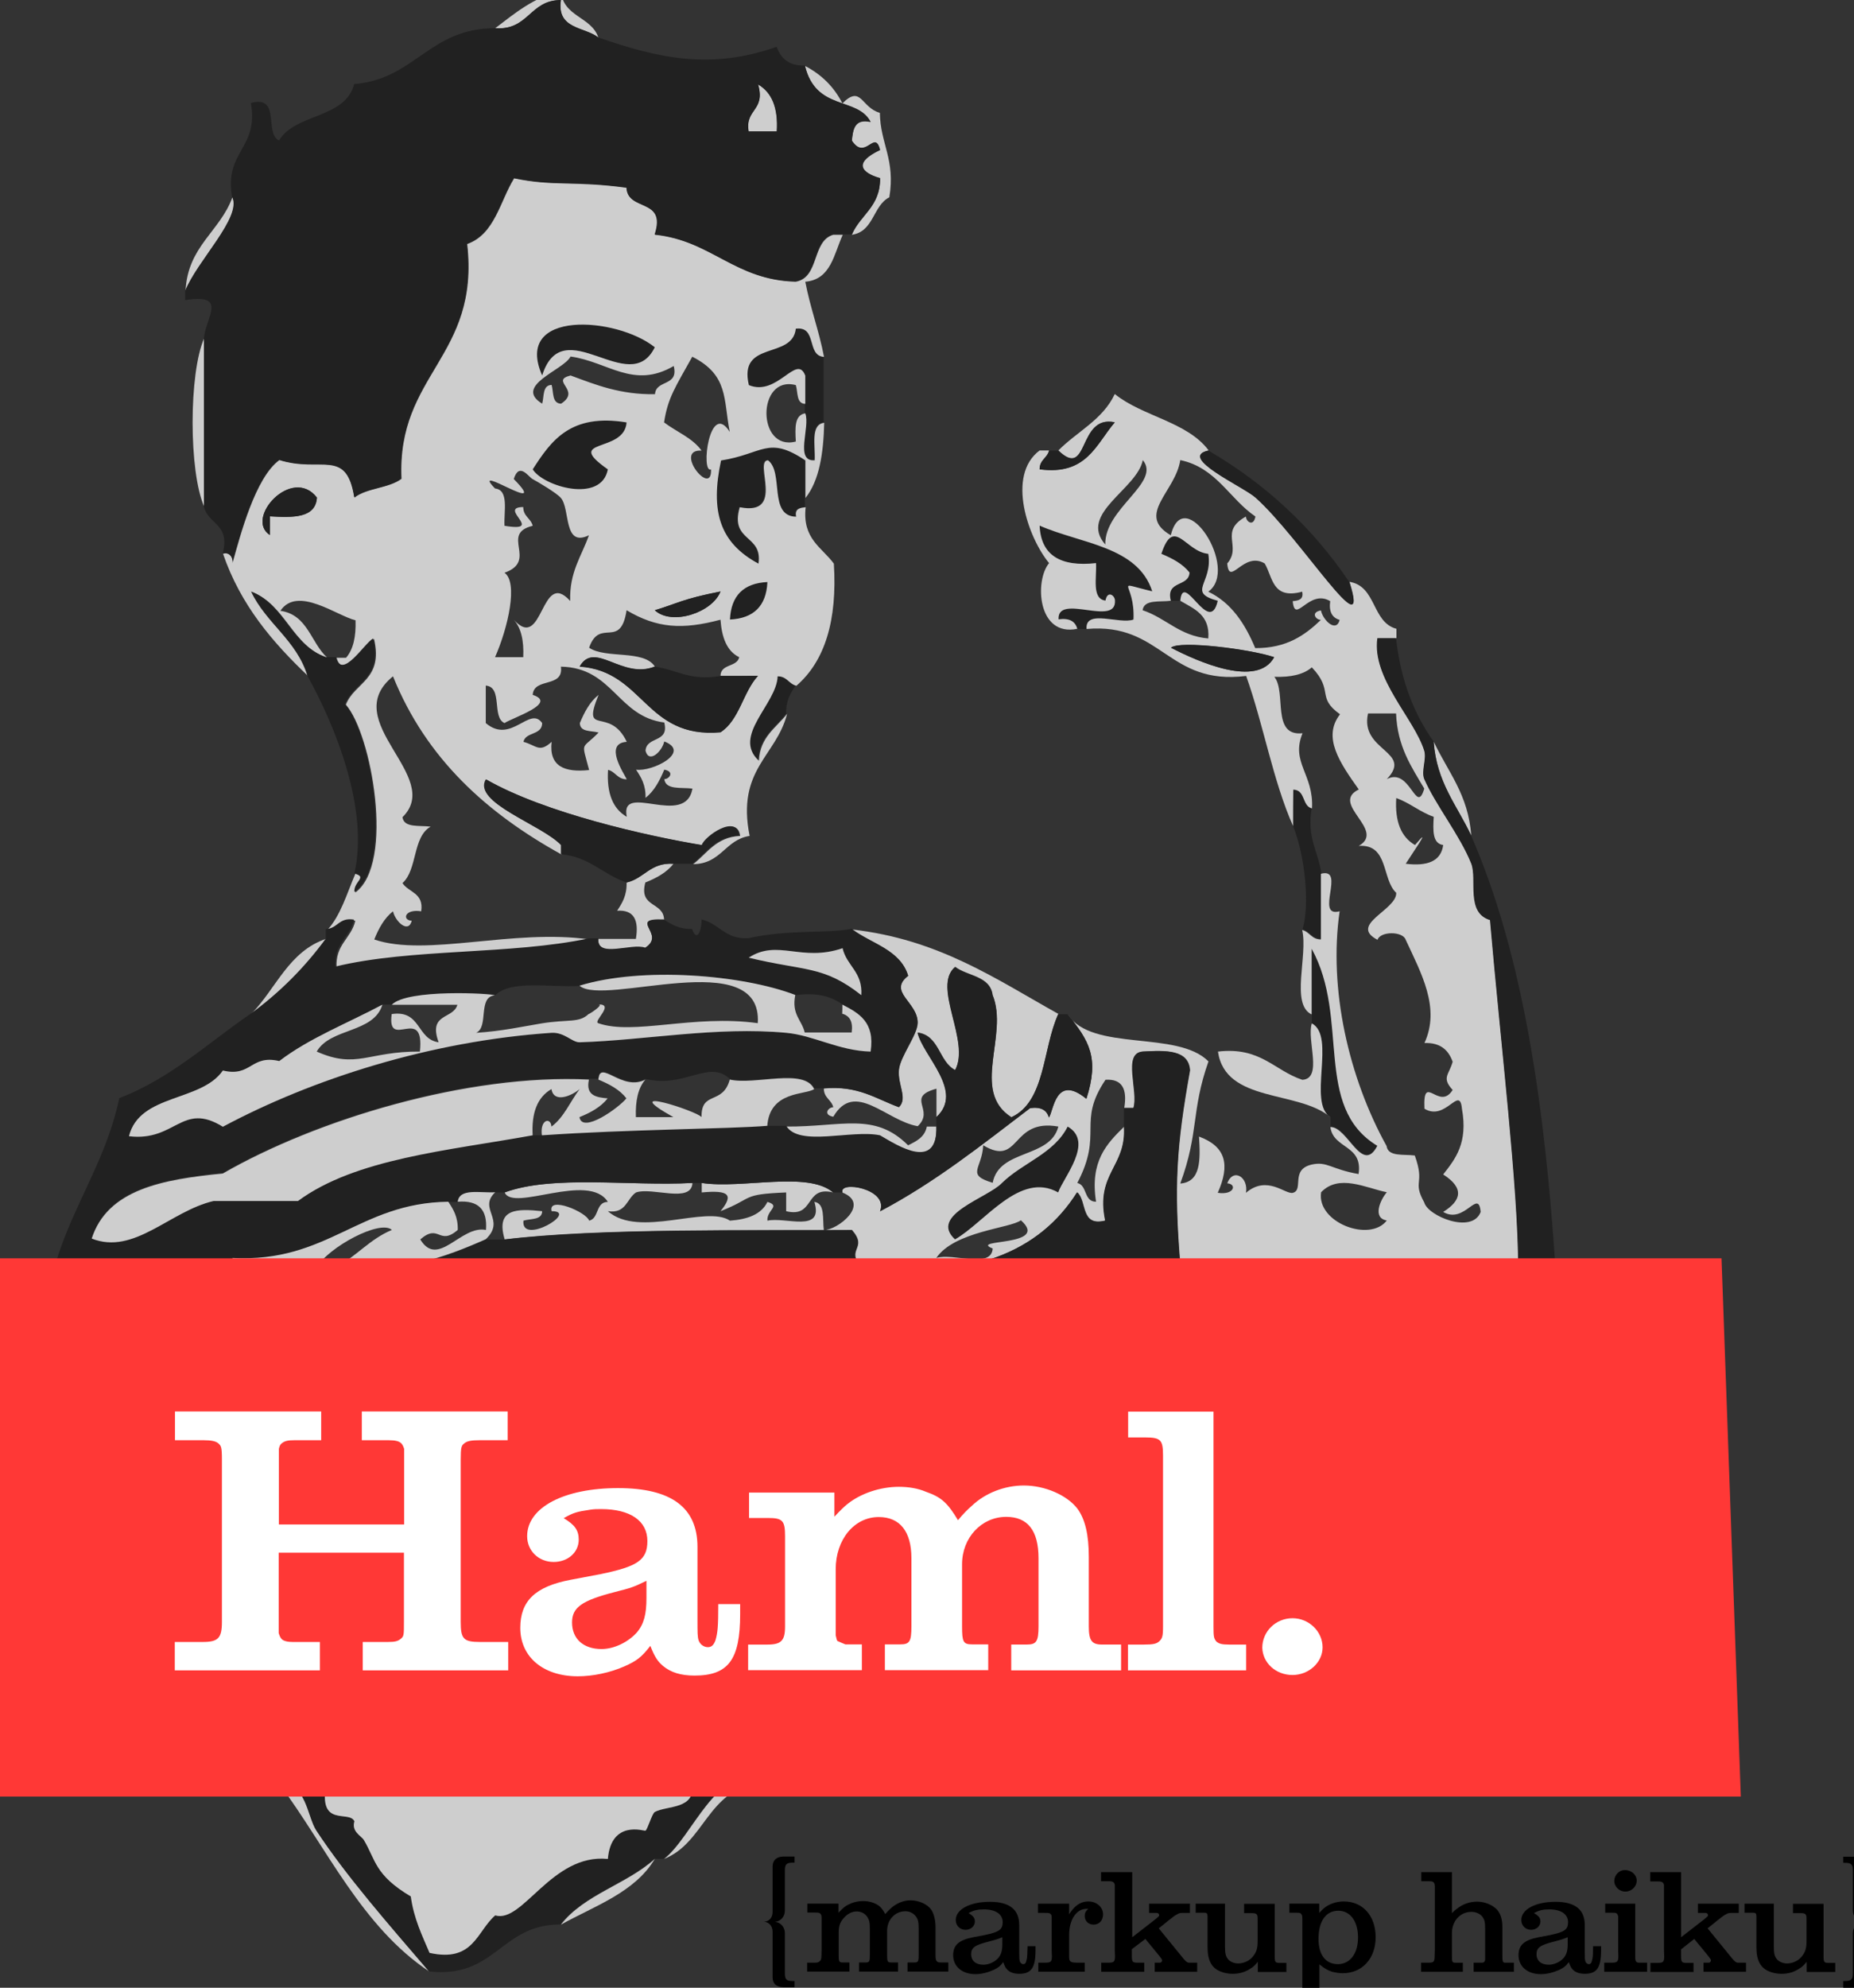 <?xml version="1.0" encoding="utf-8"?>
<!-- Generator: Adobe Illustrator 16.0.0, SVG Export Plug-In . SVG Version: 6.00 Build 0)  -->
<!DOCTYPE svg PUBLIC "-//W3C//DTD SVG 1.1//EN" "http://www.w3.org/Graphics/SVG/1.1/DTD/svg11.dtd">
<svg version="1.1" id="Layer_1" xmlns="http://www.w3.org/2000/svg" xmlns:xlink="http://www.w3.org/1999/xlink" x="0px" y="0px"
	 width="99.92px" height="107.1px" viewBox="19 16.2 99.92 107.1" enable-background="new 19 16.2 99.92 107.1"
	 xml:space="preserve">
<rect x="19" y="16.2" width="99.92" height="107.1" fill="#333333" stroke="none"/>
<g id="Zzq1CM_1_">
	<g>
		<path fill="#CECECE" d="M59.85,20.75c0.75,0.43,1.09,1.27,1.01,2.53c-0.51,0-1.01,0-1.52,0C59.14,22.06,60.27,22.18,59.85,20.75z"
			/>
		<path fill="#212121" d="M54.29,34.92c-1.36,2.79-4.95-2.04-6.07,1.52C46.64,32.86,52.23,33.26,54.29,34.92z"/>
		<path fill="#212121" d="M62.38,37.95c0-0.51,0-1.01,0-1.52c-0.46-1.22-1.49,1.15-3.04,0.51c-0.58-2.44,2.35-1.36,2.53-3.04
			c1.17-0.15,0.56,1.46,1.52,1.52c0,1.18,0,2.36,0,3.54c-0.75,0.09-0.46,1.22-0.51,2.02c-1.1,0.09-0.23-1.79-0.51-2.53
			C62.38,38.29,62.38,38.12,62.38,37.95z"/>
		<path fill="#CECECE" d="M30.01,34.41c0,3.03,0,6.07,0,9.1C29.17,41.65,29.17,36.28,30.01,34.41z"/>
		<path fill="#212121" d="M47.71,41.49c0.99-1.54,2.03-3.03,5.06-2.53c-0.13,1.69-3.46,0.82-1.01,2.53
			C51.41,43.34,48.28,42.41,47.71,41.49z"/>
		<path fill="#212121" d="M62.38,43.52c-0.31,0.03-0.6,0.08-0.51,0.51c-1.51-0.01-0.65-2.39-1.52-3.04
			c-0.79,0.04,0.97,3.02-1.52,2.53c-0.54,1.89,1.26,1.44,1.01,3.04c-2.11-1.13-2.6-2.85-2.02-5.56c2.26-0.35,2.53-1.36,4.55,0
			c0,0.67,0,1.35,0,2.02C62.38,43.18,62.38,43.35,62.38,43.52z"/>
		<path fill="#212121" d="M77.05,50.09c-0.11-0.39-0.42-0.59-1.01-0.51c-0.08-1.43,3.12,0.42,3.04-1.01c0-0.28-0.41-0.57-0.51,0
			c-0.75-0.09-0.46-1.22-0.51-2.02c-1.89,0.2-2.97-0.4-3.04-2.02c2.23,0.98,5.29,1.11,6.07,3.54c-2.2-0.52-0.92-0.57-1.01,1.52
			c-0.73,0.28-2.61-0.59-2.53,0.51C77.39,50.09,77.22,50.09,77.05,50.09z"/>
		<path fill="#212121" d="M82.11,48.57c-0.28-1.12,0.97-0.72,1.01-1.52c-0.37-0.47-0.92-0.77-1.52-1.01c0.68-2.06,1.29-0.11,2.53,0
			c0.26,1.59-1.19,2.07,0.51,2.53c-0.46,1.97-1.86-1.68-2.02,0C82.45,48.57,82.28,48.57,82.11,48.57z"/>
		<path fill="#212121" d="M58.33,49.59c0.06-1.29,0.74-1.96,2.02-2.02C60.3,48.85,59.62,49.52,58.33,49.59z"/>
		<path fill="#212121" d="M61.88,53.13c-0.27,0.41-0.53,0.82-0.51,1.52c-0.59,0.76-1.46,1.24-1.52,2.53
			c-1.47-1.34,0.96-3.05,1.01-4.55C61.37,52.62,61.47,53.03,61.88,53.13z"/>
		<path fill="#212121" d="M88.69,60.71c0-0.67,0-1.35,0-2.02c0.67,0.01,0.46,0.89,1.01,1.01c-0.29,1.64,0.34,2.35,0.51,3.54
			c0,1.18,0,2.36,0,3.54c-0.51,0-0.6-0.41-1.01-0.51C89.59,64.98,89.35,62.35,88.69,60.71z"/>
		<path fill="#212121" d="M89.7,70.83c0-1.18,0-2.36,0-3.54c2.08,3.76,0.06,8.521,3.54,10.62c-0.82,1.58-1.6-1.04-2.53-1.01
			c0-0.17,0-0.34,0-0.51c-1.26-0.771,0.31-4.361-1.01-5.061C89.7,71.17,89.7,71,89.7,70.83z"/>
		<path fill="#212121" d="M76.04,80.439c-2.07-1.16-3.95,1.61-5.56,2.531c-1.44-1.311,1.78-2.24,2.53-3.041
			c1.11-1.08,2.81-1.57,3.54-3.039C77.99,77.73,76.3,79.65,76.04,80.439z"/>
		<path fill="#CECECE" d="M56.82,79.939c2.2,0.33,5.72-0.66,7.08,0.511c-1.56-0.38-0.97,1.39-2.53,1.01c0-0.34,0-0.67,0-1.01
			c-2.47,0.1-1.7,0.29-3.54,1.01c0.73-0.89,0.46-1.149-1.01-1.01C56.82,80.27,56.82,80.109,56.82,79.939z"/>
		<path fill="#CECECE" d="M21.41,89.04c0.32,7.601-0.66,16.51,0.51,23.271c-0.09-0.061-0.99,0.069-1.01,0
			c-0.65-2.86,0-7.83,0-12.141C20.9,96.08,20.51,91.91,21.41,89.04z"/>
		<path fill="#CECECE" d="M110.94,89.04c1.17,1.36,0.18,4.88,0.51,7.08C110.28,94.76,111.27,91.25,110.94,89.04z"/>
		<path fill="#CECECE" d="M111.45,97.641c1.17,2.029,0.18,6.229,0.51,9.109C110.78,104.71,111.78,100.51,111.45,97.641z"/>
		<path fill="#CECECE" d="M68.45,112.311c5.9-0.84,15.34-0.84,21.25,0C82.61,112.311,75.53,112.311,68.45,112.311z"/>
		<path fill="#CECECE" d="M90.2,112.311c0.55-0.84,4.51-0.84,5.06,0C93.58,112.311,91.89,112.311,90.2,112.311z"/>
		<path fill="#CECECE" d="M45.69,17.72c1.05-0.8,2.06-1.65,3.54-2.02c0.1,1.42,1.65,1.38,2.02,2.53c-0.75-0.6-2.26-0.44-2.02-2.02
			C47.54,16.2,47.5,17.85,45.69,17.72z"/>
		<path fill="#CECECE" d="M29,31.88c0.11-2.42,1.86-3.2,2.53-5.06C32.07,27.9,29.61,30.29,29,31.88z"/>
		<path fill="#CECECE" d="M31.02,46.04c0.35-0.12,0.58,0.23,0.51,0.51c0.42-1.5,1.23-4.62,2.53-5.56c2.24,0.71,3.61-0.67,4.05,2.02
			c0.66-0.52,1.86-0.5,2.53-1.01c-0.26-5.65,4.23-6.56,3.54-12.65c1.49-0.53,1.76-2.29,2.53-3.54c2.15,0.45,3.2,0.12,6.07,0.51
			c0.04,1.3,2.17,0.53,1.52,2.53c3.06,0.32,4.3,2.45,7.59,2.53c1.29-0.23,0.85-2.19,2.02-2.53c0.17,0,0.34,0,0.51,0
			c-0.48,1.04-0.63,2.41-2.02,2.53c0.27,1.42,0.74,2.63,1.01,4.05c-0.96-0.06-0.35-1.67-1.52-1.52c-0.18,1.68-3.11,0.6-2.53,3.04
			c1.54,0.64,2.58-1.73,3.04-0.51c0,0.51,0,1.01,0,1.52c-0.49-0.01-0.39-0.62-0.51-1.01c-2.11-0.56-2.11,3.59,0,3.04
			c-0.04-0.72-0.08-1.43,0.51-1.52c0.28,0.74-0.59,2.62,0.51,2.53c0.04-0.8-0.24-1.93,0.51-2.02c-0.04,1.64-0.26,3.11-1.01,4.05
			c0-0.67,0-1.35,0-2.02c-2.02-1.36-2.29-0.35-4.55,0c-0.58,2.72-0.09,4.43,2.02,5.56c0.24-1.59-1.55-1.15-1.01-3.04
			c2.49,0.49,0.73-2.49,1.52-2.53c0.87,0.65,0.01,3.02,1.52,3.04c-0.09-0.43,0.2-0.48,0.51-0.51c-0.19,1.71,0.88,2.16,1.52,3.04
			c0.19,3.05-0.48,5.25-2.02,6.58c-0.41-0.1-0.5-0.51-1.01-0.51c-0.05,1.5-2.48,3.21-1.01,4.55c0.06-1.29,0.93-1.77,1.52-2.53
			c-0.58,2.29-2.74,2.99-2.02,6.58c-1.32,0.2-1.53,1.51-3.04,1.52c0.76-0.59,1.24-1.46,2.53-1.52c-0.14-1.19-1.88,0.05-2.02,0.51
			c-2.93-0.49-8.46-1.72-11.64-3.54c-0.73,1.26,2.96,2.42,4.05,3.54c0,0.17,0,0.34,0,0.5c-4.02-2.22-7.31-5.16-9.1-9.61
			c-3,2.43,2.76,5.39,0.51,7.59c0.08,0.59,0.92,0.43,1.52,0.51c-0.98,0.54-0.71,2.33-1.52,3.04c0.33,0.51,1.16,0.52,1.01,1.52
			c-0.9-0.14-1.04,0.48-0.51,0.51c-0.18,0.71-0.89,0.04-1.01-0.51c-0.47,0.37-0.77,0.92-1.01,1.52c2.82,0.96,7.49-0.6,11.63,0
			c-4.17,0.88-9.59,0.52-13.66,1.52c-0.08-1.26,0.79-1.57,1.01-2.53c-0.82-0.14-0.87,0.48-1.52,0.51c0.73-0.79,1.06-1.97,1.52-3.04
			c0.74,0.22-0.05,0.44,0,1.01c2.14-1.57,0.87-8.58-0.51-10.12c0.47-1.21,2.03-1.34,1.52-3.54c-0.48,0.26-1.68,2.27-2.02,1.01
			c0.17,0,0.34,0,0.51,0c0.39-0.45,0.54-1.14,0.51-2.02c-0.99-0.23-3.13-1.88-4.05-0.51c1.48,0.21,1.64,1.73,2.53,2.53
			c-1.9-0.63-2.23-2.83-4.05-3.54c0.8,1.73,2.45,2.61,3.04,4.55C33.68,50.8,31.97,48.8,31.02,46.04z M33.55,45.03
			c0-0.34,0-0.67,0-1.01c1.25,0.07,2.46,0.09,2.53-1.01C34.74,41.28,32.15,44.14,33.55,45.03z M48.22,36.43
			c1.12-3.55,4.71,1.27,6.07-1.52C52.23,33.26,46.64,32.86,48.22,36.43z M48.22,37.95c0.11-0.39,0.01-1,0.51-1.01
			c0.11,0.39,0.01,1,0.51,1.01c1.12-0.73-0.64-1.23,0.51-1.52c1.35,0.5,2.67,1.04,4.55,1.01c0.05-0.8,1.29-0.4,1.01-1.52
			c-2.17,1.27-3.54-0.23-5.56-0.51C49.39,36.14,46.64,36.98,48.22,37.95z M51.76,41.49c-2.44-1.71,0.89-0.84,1.01-2.53
			c-3.03-0.5-4.07,0.99-5.06,2.53C48.28,42.41,51.41,43.34,51.76,41.49z M46.19,44.53c2.22,0.37-0.41-1,1.01-1.01
			c0,0.51,0.41,0.6,0.51,1.01c-1.79,0.44,0.31,1.88-1.52,2.53c0.74,0.52,0.2,2.94-0.51,4.55c0.51,0,1.01,0,1.52,0
			c0.04-0.88-0.11-1.57-0.51-2.02c1.6,1.78,1.44-2.79,3.04-1.01c-0.05-1.57,0.62-2.42,1.01-3.54c-1.4,0.68-0.99-1.43-1.52-2.02
			c-0.24-0.27-1.24-0.86-1.52-1.01c-0.22-0.12-0.72-0.93-1.01,0c2.08,2.12-2.47-0.99-1.01,0.51C46.44,42.6,46.15,43.73,46.19,44.53z
			 M56.31,35.42c-0.9,1.62-1.32,2.21-1.52,3.54c0.67,0.51,1.53,0.83,2.02,1.52c-1.55-0.09,0.58,2.57,0.51,1.01
			c-0.57,0.25-0.09-3.76,1.01-2.02C57.98,37.72,58.28,36.42,56.31,35.42z M60.36,47.56c-1.29,0.06-1.96,0.74-2.02,2.02
			C59.62,49.52,60.3,48.85,60.36,47.56z M54.29,49.08c0.91,0.85,3.1,0.13,3.54-1.01C55.78,48.47,55.5,48.72,54.29,49.08z
			 M57.83,52.62c0.01-0.67,0.89-0.46,1.01-1.01c-0.68-0.33-0.94-1.08-1.01-2.02c-2.06,0.55-3.43,0.46-5.06-0.51
			c-0.33,2.15-1.45,0.37-2.02,2.02c0.9,0.61,2.94,0.09,3.54,1.01c-1.77,0.71-3.24-1.42-4.05,0c3.47,0.24,3.52,3.9,7.59,3.54
			c1.03-0.66,1.21-2.16,2.02-3.04C59.18,52.62,58.5,52.62,57.83,52.62z M49.23,52.12c0.16,1.17-1.46,0.56-1.52,1.52
			c1.37,0.45-1.07,1.22-1.52,1.52c-0.7-0.31-0.08-1.95-1.01-2.02c0,0.67,0,1.35,0,2.02c1.37,1.17,2.37-0.96,3.04,0
			c-0.01,0.67-0.89,0.46-1.01,1.01c0.72,0.2,0.85,0.61,1.52,0c-0.15,1.33,0.7,1.66,2.02,1.52c-0.42-1.62-0.43-1.05,0.51-2.02
			c-0.39-0.11-1-0.01-1.01-0.51c0.25-0.6,0.54-1.15,1.01-1.52c-0.95,2.33,0.58,0.56,1.52,2.53c-1.26,0.08-0.15,1.71,0,2.02
			c-0.51,0-0.6-0.41-1.01-0.51c-0.08,1.26,0.26,2.1,1.01,2.53c-0.39-1.92,3.16,0.62,3.54-1.52c-0.6-0.08-1.44,0.09-1.52-0.51
			c0.28,0,0.57-0.41,0-0.51c-0.25,0.6-0.54,1.15-1.01,1.52c0.02-0.7-0.24-1.11-0.51-1.52c0.87,0.13,3-0.95,1.52-1.52
			c-0.12,0.55-0.83,1.21-1.01,0.5c0.05-0.8,1.29-0.4,1.01-1.52C52.27,54.8,52.04,52.17,49.23,52.12z"/>
		<path fill="#CECECE" d="M32.54,70.83c1.34-1.36,2.02-3.38,4.05-4.05C35.45,68.35,34.1,69.7,32.54,70.83z"/>
		<path fill="#CECECE" d="M34.05,112.311c1.48-0.11,1.52,1.76,2.02,2.529c1.6,2.43,3.89,5.04,6.07,7.59
			C38.5,120.01,36.64,115.8,34.05,112.311z"/>
		<path fill="#CECECE" d="M49.23,119.9c1.25-1.621,3.56-2.18,5.06-3.541C53.22,118.16,51.07,118.88,49.23,119.9z"/>
		<path fill="#CECECE" d="M54.79,116.359c1.53-1.18,2.9-5.18,5.06-4.049C57.14,112.641,56.97,115.5,54.79,116.359z"/>
		<path fill="#CECECE" d="M96.27,56.16c0.75,1.61,1.87,2.85,2.02,5.06C97.54,59.61,96.43,58.37,96.27,56.16z"/>
		<path fill="#CECECE" d="M88.69,60.71c-1.09-2.45-1.6-5.49-2.53-8.09c-4.24,0.53-4.53-2.89-8.6-2.53c-0.09-1.1,1.79-0.23,2.53-0.51
			c0.09-2.09-1.19-2.04,1.01-1.52c-0.78-2.43-3.84-2.56-6.07-3.54c0.07,1.62,1.15,2.23,3.04,2.02c0.04,0.8-0.24,1.93,0.51,2.02
			c0.1-0.57,0.51-0.28,0.51,0c0.08,1.43-3.12-0.42-3.04,1.01c0.59-0.08,0.9,0.11,1.01,0.51c-2.15,0.45-2.31-2.6-1.52-3.54
			c-1.12-1.35-2.32-4.72-0.51-6.07c0.17,0,0.34,0,0.51,0c-0.1,0.41-0.51,0.5-0.51,1.01c2.53,0.34,3.03-1.35,4.05-2.53
			c-2.02-0.43-1.37,3.12-3.04,1.52c1.01-1.02,2.39-1.65,3.04-3.04c1.49,1.21,3.91,1.49,5.06,3.04c-1.7,0.35,1.88,1.95,2.53,2.53
			c2.42,2.16,6.26,8.36,5.06,4.55c1.46,0.23,1.2,2.18,2.53,2.53c0,0.17,0,0.34,0,0.51c-0.34,0-0.67,0-1.01,0
			c-0.3,2.17,2,4.33,2.53,6.07c0.13,0.44-0.18,1.1,0,1.52c0.62,1.42,1.93,3.04,2.53,4.55c0.34,0.85-0.31,2.64,1.01,3.04
			c0.58,6.791,1.51,14.339,1.52,18.72c-6.07,0-12.14,0-18.21,0c-0.38-4.4-0.21-6.6,0.51-10.62c-0.07-1.11-1.27-1.091-2.53-1.011
			c-1.12,0.061-0.22,2.15-0.51,3.041c-0.17,0-0.34,0-0.51,0c0.17-1.01-0.1-1.58-1.01-1.521c-1.55,2.3-0.1,2.86-1.52,5.56
			c0.55,0.121,0.34,1.011,1.01,1.011c-0.34-2.19,0.58-3.13,1.52-4.05c0.14,2.17-1.55,2.5-1.01,5.06
			c-1.36,0.351-0.98-1.05-1.52-1.521c-2.03,3.201-5.7,4.761-11.63,4.051c-0.88-1.03,0.38-0.99-0.51-2.02
			c-5.25,0.039-13.71-0.111-18.72,0.51c-0.51-1.69,0.7-1.66,2.02-1.521c-0.01,0.49-0.62,0.39-1.01,0.511
			c-0.14,1.369,3.02-0.521,1.52-0.511c-0.22-0.84,1.89,0.05,2.02,0.511c0.55-0.121,0.34-1.011,1.01-1.011
			c-1.03-1.64-5.12,0.56-5.56-0.51c2.59-0.95,6.75-0.33,10.12-0.511c-0.06,1.121-2.15,0.211-3.04,0.511
			c-0.51,0.329-0.52,1.159-1.52,1.01c1.67,1.479,5.32-0.351,6.58,0.511c0.94-0.07,1.69-0.33,2.02-1.011c0.74,0.22-0.05,0.44,0,1.011
			c0.96-0.221,3.05,0.689,2.53-1.011c0.59,0.08,0.43,0.92,0.51,1.521c0.74,0,2.54-1.41,1.01-2.021c-0.25-0.66,2.51-0.22,2.02,1.011
			c2.98-1.57,5.51-3.601,8.09-5.561c0.59-0.08,0.9,0.109,1.01,0.51c0.26-0.37,0.36-2.37,2.02-1.01c0.71-2.21,0.15-3.12-1.01-4.551
			c1.33,2.041,5.91,0.83,7.59,2.531c-0.95,2.699-0.5,3.81-1.52,6.58c1.11-0.08,1.09-1.271,1.01-2.531
			c1.46,0.541,1.68,1.531,1.01,3.031c0.9,0.139,1.04-0.48,0.51-0.511c0.33-0.86,1.16-0.319,1.01,0.511c1.15-0.98,2.13,0.109,2.53,0
			c0.6-0.16-0.15-1.25,1.01-1.521c0.84-0.19,1.04,0.25,2.53,0.51c0.24-1.59-1.36-1.34-1.52-2.53c0.93-0.029,1.71,2.59,2.53,1.01
			c-3.48-2.109-1.46-6.859-3.54-10.62c0,1.18,0,2.36,0,3.54c-1.15-0.54-0.19-3.179-0.51-4.549c0.41,0.1,0.5,0.51,1.01,0.51
			c0-1.18,0-2.36,0-3.54c1.37-0.36-0.36,2.39,1.01,2.02c-0.61,4.2,0.5,8.99,2.53,12.65c0.08,0.59,0.92,0.43,1.52,0.51
			c0.57,1.59-0.15,1.34,0.51,2.53c0.18,0.72,2.58,1.73,3.04,0.51c-0.12-1.3-0.87,0.689-2.02,0c0.96-0.6,1.17-1.27,0-2.02
			c0.67-0.851,1.34-1.701,1.01-3.541c-0.12-1.299-0.87,0.701-2.02,0c-0.09-2,0.78,0.16,1.52-1.01c-0.61-0.67-0.2-0.8,0-1.52
			c-0.22-0.62-0.65-1.04-1.52-1.01c0.87-1.891-0.17-3.75-1.01-5.561c-0.15-0.47-1.37-0.47-1.52,0c-1.58-0.82,1.04-1.6,1.01-2.53
			c-0.79-0.73-0.4-2.64-2.02-2.53c1.49-0.85-1.58-2.27,0-3.04c-1.03-1.45-1.97-2.82-1.01-4.05c-1.3-0.93-0.31-1.26-1.52-2.53
			c-0.45,0.39-1.14,0.54-2.02,0.51c0.67,0.84-0.18,3.22,1.52,3.04c-0.65,1.58,0.61,2.2,0.51,4.05c-0.55-0.12-0.34-1-1.01-1.01
			C88.69,59.37,88.69,60.04,88.69,60.71z M82.61,48.57c0.16-1.68,1.57,1.97,2.02,0c-1.7-0.46-0.25-0.94-0.51-2.53
			c-1.24-0.11-1.85-2.06-2.53,0c0.6,0.25,1.15,0.54,1.52,1.01c-0.05,0.8-1.29,0.4-1.01,1.52c-0.6,0.08-1.44-0.09-1.52,0.51
			c1.27,0.42,1.99,1.39,3.54,1.52C84.22,49.33,83.36,49.01,82.61,48.57z M82.61,40.99c-0.25,1.7-2.42,2.95-0.51,4.05
			c0.7-2.87,3.73,1.82,2.02,3.04c1.25,0.6,1.98,1.73,2.53,3.04c1.7,0.01,2.68-0.7,3.54-1.52c-0.28,0-0.57-0.41,0-0.51
			c0.12,0.55,0.83,1.21,1.01,0.51c-0.39-0.11-0.59-0.42-0.51-1.01c-1.15-0.69-1.9,1.3-2.02,0c0.31-0.03,0.6-0.08,0.51-0.51
			c-1.62,0.44-1.58-0.78-2.02-1.52c-1.15-0.69-1.9,1.3-2.02,0c0.81-0.93-0.47-1.71,1.01-2.53c0,0.28,0.41,0.57,0.51,0
			C85.25,43.07,84.56,41.4,82.61,40.99z M87.67,51.61c-1.28-0.43-5.12-0.91-5.56-0.51C83.56,51.85,86.76,53.28,87.67,51.61z
			 M92.73,54.64c-0.46,2.04,2.46,2.03,1.01,3.54c1.27-0.67,1.58,2,2.02,0.51c-0.69-1.17-1.45-2.26-1.52-4.05
			C93.74,54.64,93.24,54.64,92.73,54.64z M94.76,62.74c1.15,0.14,1.9-0.12,2.02-1.01c-0.59-0.08-0.55-0.8-0.51-1.52
			c-0.75-0.26-1.28-0.75-2.02-1.01c-0.08,1.26,0.26,2.1,1.01,2.53C96.28,60.52,95.04,62.29,94.76,62.74z M90.2,80.439
			c-0.25,1.631,2.63,2.721,3.54,1.521c-0.79-0.13-0.35-1.11,0-1.521C92.59,80.2,91.16,79.439,90.2,80.439z M78.57,45.54
			c-0.06-1.94,3.03-3.35,2.02-4.55C80.29,42.56,77.1,43.87,78.57,45.54z M76.54,76.9c-0.73,1.459-2.43,1.949-3.54,3.039
			c-0.75,0.801-3.97,1.721-2.53,3.041c1.61-0.92,3.5-3.69,5.56-2.53C76.3,79.65,77.99,77.73,76.54,76.9z M76.04,76.9
			c-2.59-0.461-2.03,2.209-4.05,1.01c-0.06,1.27-0.96,1.58,0.51,2.02C72.85,78.09,75.59,78.641,76.04,76.9z M69.46,83.98
			c0.89-0.291,2.97,0.609,3.04-0.51c-1.33-0.531,3.14-0.08,1.52-1.521C73.46,82.38,70.44,82.54,69.46,83.98z"/>
		<path fill="#CECECE" d="M89.7,71.34c1.32,0.7-0.25,4.29,1.01,5.061c-1.73-1.48-5.66-0.75-6.07-3.541
			c2.3-0.27,3.03,1.021,4.55,1.521C90.31,74.311,89.41,72.23,89.7,71.34z"/>
		<path fill="#CECECE" d="M64.91,66.28c4.7,0.53,7.77,2.68,11.13,4.55c-0.85,1.85-0.68,4.71-2.53,5.561
			c-2.21-1.41-0.13-4.42-1.01-6.581c-0.14-1.04-1.35-1.01-2.02-1.52c-1.26,1.06,0.85,4,0,5.56c-0.89-0.459-0.84-1.859-2.02-2.02
			c0.29,1.26,2.53,3.16,1.01,4.55c0-0.51,0-1.01,0-1.521c-1.7,0.461-0.06,1.131-1.01,2.021c-1.72-0.3-3.39-2.489-4.55-0.51
			c-0.57-0.101-0.28-0.511,0-0.511c-0.1-0.409-0.51-0.5-0.51-1.01c1.85-0.17,2.81,0.561,4.05,1.01c0.49-0.479-0.08-1.209,0-2.02
			c0.07-0.72,1.01-1.88,1.01-2.529c0.01-1.11-1.63-1.661-0.51-2.531C67.52,67.38,65.96,67.09,64.91,66.28z"/>
		<path fill="#CECECE" d="M52.77,63.75c0.96-0.22,1.27-1.09,2.53-1.01c-0.37,0.47-0.92,0.77-1.52,1.01c-0.37,1.38,1,1.02,1.01,2.02
			c-2-0.09,0.16,0.78-1.01,1.52c-0.74-0.28-2.61,0.59-2.53-0.5c0.67,0,1.35,0,2.02,0c0.17-1.01-0.1-1.58-1.01-1.52
			C52.53,64.86,52.79,64.45,52.77,63.75z"/>
		<path fill="#CECECE" d="M64.91,28.85c0.45-1.07,1.54-1.5,1.52-3.04c-0.58-0.15-1.78-0.67,0-1.52c-0.28-1.14-0.79,0.61-1.52-0.5
			c0.06-0.62,0.15-1.2,1.01-1.01c-0.72-1.37-2.95-0.57-3.54-3.03c0.89,0.46,1.57,1.13,2.02,2.02c1.03-1.02,0.99,0.22,2.02,0.51
			c0.02,1.66,0.85,2.52,0.51,4.55C66.04,27.28,66.1,28.68,64.91,28.85z"/>
		<path fill="#212121" d="M45.69,17.72c1.81,0.13,1.85-1.52,3.54-1.52c-0.24,1.59,1.27,1.43,2.02,2.02c3.26,1.13,6.07,1.75,9.61,0.5
			c0.22,0.62,0.65,1.04,1.52,1.01c0.59,2.47,2.82,1.66,3.54,3.03c-0.86-0.19-0.95,0.39-1.01,1.01c0.73,1.12,1.23-0.64,1.52,0.5
			c-1.78,0.84-0.58,1.37,0,1.52c0.02,1.54-1.07,1.97-1.52,3.04c-0.17,0-0.34,0-0.51,0s-0.34,0-0.51,0c-1.17,0.34-0.74,2.3-2.02,2.53
			c-3.29-0.08-4.53-2.21-7.59-2.53c0.65-2-1.47-1.22-1.52-2.53c-2.87-0.39-3.92-0.06-6.07-0.51c-0.77,1.25-1.04,3.01-2.53,3.54
			c0.69,6.09-3.8,7-3.54,12.65c-0.66,0.52-1.86,0.5-2.53,1.01c-0.43-2.7-1.81-1.31-4.05-2.02c-1.3,0.94-2.11,4.06-2.53,5.56
			c0.08-0.28-0.16-0.62-0.51-0.51c0.43-1.61-0.8-1.56-1.01-2.53c0-3.04,0-6.07,0-9.1c0.15-1.18,1.27-2.37-1.01-2.02
			c0-0.17,0-0.34,0-0.5c0.62-1.59,3.08-3.98,2.53-5.06c-0.44-2.46,1.45-2.6,1.01-5.06c1.63-0.45,0.71,1.65,1.52,2.02
			c0.88-1.48,3.56-1.16,4.05-3.04C41.36,20.47,42.14,17.71,45.69,17.72z M59.35,23.28c0.51,0,1.01,0,1.52,0
			c0.08-1.26-0.26-2.1-1.01-2.53C60.27,22.18,59.14,22.06,59.35,23.28z"/>
		<path fill="#212121" d="M49.23,62.23c0-0.17,0-0.34,0-0.5c-1.08-1.13-4.78-2.28-4.05-3.54c3.18,1.82,8.7,3.05,11.64,3.54
			c0.14-0.46,1.88-1.7,2.02-0.51c-1.29,0.06-1.77,0.93-2.53,1.52c-0.34,0-0.67,0-1.01,0c-1.26-0.08-1.57,0.79-2.53,1.01
			C51.5,63.33,50.78,62.36,49.23,62.23z"/>
		<path fill="#212121" d="M35.57,52.62c-0.59-1.94-2.23-2.83-3.04-4.55c1.82,0.71,2.15,2.91,4.05,3.54c0.17,0,0.34,0,0.51,0
			c0.34,1.26,1.54-0.75,2.02-1.01c0.52,2.2-1.05,2.33-1.52,3.54c1.38,1.54,2.65,8.55,0.51,10.12c-0.05-0.57,0.74-0.79,0-1.01
			C38.89,59.83,37.09,55.35,35.57,52.62z"/>
		<path fill="#212121" d="M36.08,43.01c-0.07,1.11-1.27,1.09-2.53,1.01c0,0.34,0,0.67,0,1.01C32.15,44.14,34.74,41.28,36.08,43.01z"
			/>
		<path fill="#212121" d="M76.04,40.48c1.67,1.61,1.02-1.95,3.04-1.52c-1.01,1.18-1.51,2.87-4.05,2.53c0-0.51,0.41-0.6,0.51-1.01
			C75.7,40.48,75.87,40.48,76.04,40.48z"/>
		<path fill="#212121" d="M91.72,47.56c1.2,3.81-2.64-2.4-5.06-4.55c-0.65-0.58-4.23-2.18-2.53-2.53
			C87.22,42.28,89.75,44.64,91.72,47.56z"/>
		<path fill="#212121" d="M82.11,51.1c0.44-0.41,4.29,0.07,5.56,0.51C86.76,53.28,83.56,51.85,82.11,51.1z"/>
		<path fill="#212121" d="M57.83,48.07c-0.44,1.14-2.63,1.86-3.54,1.01C55.5,48.72,55.78,48.47,57.83,48.07z"/>
		<path fill="#CECECE" d="M51.25,74.37c0.07-1.13,1.27,0.659,2.53,0c-0.39,0.45-0.54,1.14-0.51,2.021c0.67,0,1.35,0,2.02,0
			c-3.16-1.771,1.31-0.311,1.52,0c-0.03-1.44,1.14-0.631,1.52-2.021c1.37,0.31,4.01-0.64,4.55,0.51c-0.47,0.33-2.42,0.08-2.53,2.021
			c-2.05,0.17-7.56,0.189-12.14,0.51c-0.14-0.9,0.48-1.04,0.51-0.51c0.68-0.5,1.01-1.351,1.52-2.021c-0.41,0.351-1.39,0.79-1.52,0
			c-0.75,0.431-1.09,1.271-1.01,2.53c-4.57,0.83-9.54,1.25-12.65,3.54c-1.52,0-3.04,0-4.55,0c-2.35,0.56-4.28,2.94-6.58,2.021
			c0.85-2.701,3.86-3.221,7.08-3.541c5.03-2.9,13.17-5.38,19.73-5.06c-0.19,0.86,0.4,0.96,1.01,1.01
			c-0.37,0.47-0.92,0.771-1.52,1.011c0.15,0.92,2.13-0.511,2.53-1.011C52.4,74.91,51.85,74.62,51.25,74.37z"/>
		<path fill="#CECECE" d="M69.46,76.9c0.08,2.449-2.07,1.08-3.04,0.51c-1.54-0.32-4.36,0.65-5.06-0.51
			c3.02,0.02,4.77-0.801,6.58,1.01c0.45-0.221,0.9-0.439,1.01-1.01C69.13,76.9,69.29,76.9,69.46,76.9z"/>
		<path fill="#212121" d="M69.46,76.4c1.52-1.391-0.72-3.291-1.01-4.551c1.19,0.16,1.13,1.57,2.02,2.021c0.85-1.57-1.26-4.5,0-5.56
			c0.67,0.51,1.88,0.48,2.02,1.52c0.89,2.15-1.2,5.17,1.01,6.58c1.85-0.85,1.68-3.71,2.53-5.561c0.17,0,0.34,0,0.51,0
			c1.16,1.43,1.72,2.34,1.01,4.551c-1.67-1.36-1.76,0.64-2.02,1.01c-0.11-0.391-0.42-0.59-1.01-0.51c-2.59,1.97-5.11,3.99-8.09,5.56
			c0.49-1.229-2.27-1.67-2.02-1.01c-0.17,0-0.34,0-0.51,0c-1.36-1.171-4.88-0.181-7.08-0.511c-0.17,0-0.34,0-0.51,0
			c-3.36,0.181-7.53-0.449-10.12,0.511c-0.17,0-0.34,0-0.51,0c-0.8,0.04-1.93-0.24-2.02,0.51c-0.17,0-0.34,0-0.51,0
			c-4.83,0.069-6.48,3.31-11.63,3.04c0.54,1.15,3.18,0.189,4.55,0.51c0.34,0,0.67,0,1.01,0c3.53,0.33,5.87-0.529,8.09-1.52
			c0.34,0,0.68,0,1.01,0c5.01-0.61,13.47-0.471,18.72-0.51c0.88,1.029-0.38,0.99,0.51,2.02c5.94,0.71,9.61-0.85,11.63-4.05
			c0.54,0.47,0.16,1.87,1.52,1.521c-0.53-2.561,1.15-2.891,1.01-5.061c0-0.34,0-0.67,0-1.01c0.17,0,0.34,0,0.51,0
			c0.29-0.891-0.61-2.971,0.51-3.041c1.25-0.069,2.45-0.09,2.53,1.011c-0.72,4.021-0.88,6.22-0.51,10.62c6.07,0,12.14,0,18.21,0
			c-0.01-4.37-0.93-11.93-1.52-18.72c-1.32-0.39-0.68-2.19-1.01-3.04c-0.6-1.51-1.91-3.14-2.53-4.55c-0.18-0.42,0.13-1.07,0-1.52
			c-0.53-1.74-2.83-3.89-2.53-6.07c0.34,0,0.67,0,1.01,0c0.25,2.28,0.97,4.08,2.02,5.56c0.15,2.21,1.27,3.45,2.02,5.06
			c2.82,6.45,3.97,14.58,4.55,23.271c2.53,0,5.06,0,7.59,0c0.85,0.84,0.4,2.97,0.51,4.549c0.33,2.201-0.66,5.721,0.51,7.08
			c0,0.5,0,1.011,0,1.521c0.33,2.87-0.67,7.07,0.51,9.11c-0.16,1.859,0.43,4.48-0.51,5.56c-5.62-0.521-10.9,0.08-16.19,0
			c-0.55-0.84-4.51-0.84-5.06,0c-0.17,0-0.34,0-0.51,0c-5.9-0.84-15.34-0.84-21.25,0c-3.82,0.091-5.65-0.54-8.6,0
			c-2.16-1.13-3.53,2.87-5.06,4.05c-0.17,0-0.34,0-0.51,0c-1.5,1.36-3.81,1.92-5.06,3.541c-3.22-0.011-3.48,2.93-7.08,2.529
			c-2.18-2.54-4.47-5.15-6.07-7.59c-0.51-0.77-0.54-2.641-2.02-2.53c-4.05,0-8.09,0-12.14,0c-1.16-6.76-0.18-15.67-0.51-23.271
			c-0.17-6.079,3.01-8.789,4.05-13.659c2.79-1.08,4.78-2.979,7.08-4.55c1.56-1.14,2.91-2.49,4.05-4.05c0-0.17,0-0.34,0-0.51
			c0.65-0.03,0.7-0.65,1.52-0.51c-0.22,0.96-1.09,1.27-1.01,2.53c4.06-0.99,9.48-0.63,13.66-1.52c0.17,0,0.34,0,0.51,0
			c-0.09,1.1,1.79,0.23,2.53,0.5c1.17-0.74-0.99-1.6,1.01-1.52c0.41,0.27,0.82,0.53,1.52,0.51c0.27,0.78,0.53,0.03,0.51-0.51
			c0.96,0.22,1.27,1.09,2.53,1.01c2.18-0.49,4.32-0.24,5.56-0.51c1.05,0.81,2.61,1.1,3.04,2.53c-1.12,0.87,0.52,1.42,0.51,2.53
			c-0.01,0.64-0.94,1.81-1.01,2.53c-0.08,0.82,0.49,1.54,0,2.02c-1.24-0.449-2.19-1.18-4.05-1.01c-0.17,0-0.34,0-0.51,0
			c-0.54-1.15-3.18-0.189-4.55-0.51c-1.13-1.07-2.44,0.529-4.55,0c-1.25,0.66-2.46-1.13-2.53,0c-0.17,0-0.34,0-0.51,0
			c-6.56-0.32-14.7,2.16-19.73,5.061c-3.23,0.319-6.24,0.85-7.08,3.539c2.3,0.92,4.22-1.47,6.58-2.02c1.52,0,3.03,0,4.55,0
			c3.1-2.29,8.08-2.71,12.65-3.54c0.17,0,0.34,0,0.51,0c4.58-0.32,10.09-0.341,12.14-0.511c0.34,0,0.67,0,1.01,0
			c0.7,1.15,3.52,0.19,5.06,0.511c0.97,0.569,3.11,1.95,3.04-0.511C69.46,76.73,69.46,76.561,69.46,76.4z M65.42,69.82
			c0.08-1.26-0.79-1.57-1.01-2.53c-2.23,0.76-3.48-0.52-5.06,0.51C62.4,68.54,63.38,68.21,65.42,69.82z M61.88,69.82
			c-2.83-1.1-8.26-1.55-11.63-0.5c-1.58,0.1-3.71-0.34-4.55,0.5c-0.14-0.11-4.72-0.36-5.56,0.51c-0.17,0-0.34,0-0.51,0
			c-1.88,0.99-3.94,1.79-5.56,3.04c-1.55-0.37-1.49,0.87-3.04,0.51c-1.17,1.7-4.49,1.24-5.06,3.54c2.52,0.311,2.85-1.87,5.06-0.51
			c4.8-2.561,11.19-4.62,17.71-5.061c0.71-0.05,1.11,0.521,1.52,0.51c3.53-0.109,7.39-0.85,11.13-0.51
			c1.47,0.131,2.85,0.971,4.55,1.01c0.24-1.59-0.63-2.069-1.52-2.529C63.82,69.9,63.05,69.66,61.88,69.82z M38.1,114.33
			c-0.17,0.561,0.37,0.779,0.51,1.01c0.65,1.09,0.58,1.87,2.53,3.04c0.17,1.181,0.61,2.091,1.01,3.04c2.38,0.53,2.54-1.17,3.54-2.02
			c1.49,0.459,3.05-3.34,6.07-3.041c0.19-2.119,1.97-1.5,2.02-1.52c0.1-0.029,0.35-0.93,0.51-1.01c0.66-0.359,2.21-0.12,2.02-1.52
			c-6.58,0-13.15,0-19.73,0C36.14,114.71,37.82,113.71,38.1,114.33z"/>
		<path fill="#CECECE" d="M43.16,80.95c0.27,0.409,0.53,0.819,0.51,1.521c-1.03,0.879-0.99-0.381-2.02,0.51
			c0.96,1.58,2.2-0.791,3.54-0.51c0.09-1.101-0.41-1.611-1.52-1.521c0.09-0.75,1.22-0.46,2.02-0.511
			c-0.95,0.891,0.6,1.48-0.51,2.531c-2.22,0.979-4.56,1.85-8.09,1.52c1.1-0.58,1.84-1.53,3.03-2.02c-0.62-0.58-3.43,0.93-4.05,2.02
			c-1.37-0.311-4.01,0.64-4.55-0.51C36.68,84.25,38.33,81.01,43.16,80.95z"/>
		<path fill="#CECECE" d="M59.35,67.8c1.57-1.02,2.83,0.25,5.06-0.51c0.22,0.96,1.09,1.27,1.01,2.53
			C63.38,68.21,62.4,68.54,59.35,67.8z"/>
		<path fill="#CECECE" d="M64.4,70.33c0.89,0.46,1.76,0.939,1.52,2.529c-1.7-0.039-3.08-0.879-4.55-1.01
			c-3.74-0.35-7.6,0.4-11.13,0.51c-0.41,0.011-0.81-0.549-1.52-0.51c-6.51,0.44-12.91,2.49-17.71,5.061
			c-2.21-1.37-2.54,0.811-5.06,0.51c0.57-2.3,3.89-1.84,5.06-3.54c1.55,0.37,1.49-0.87,3.04-0.51c1.62-1.24,3.69-2.04,5.56-3.04
			c-0.47,1.55-2.8,1.24-3.54,2.529c2.16,0.961,2.76-0.02,5.56,0c0.27-2.569-1.79-0.01-1.52-2.02c1.59-0.24,1.34,1.36,2.53,1.52
			c-0.58-1.59,0.79-1.229,1.01-2.02c-1.18,0-2.36,0-3.54,0c0.84-0.87,5.42-0.61,5.56-0.51c-0.94,0.08-0.31,1.71-1.01,2.02
			c1.4-0.09,2.51-0.34,3.54-0.51c1.45-0.23,2.01-0.01,2.53-0.51c-0.1,0.1,0.88-0.52,0.51-0.51c0.92-0.03-0.29,0.911,0,1.01
			c1.9,0.67,5.13-0.48,8.6,0c0.27-4.24-8.32-0.86-9.61-2.02c3.37-1.04,8.8-0.59,11.63,0.5c-0.21,1.06,0.35,1.34,0.51,2.02
			c0.84,0,1.69,0,2.53,0c0.08-0.59-0.11-0.9-0.51-1.01C64.4,70.66,64.4,70.5,64.4,70.33z"/>
		<path fill="#CECECE" d="M36.58,112.311c6.58,0,13.15,0,19.73,0c0.19,1.399-1.36,1.16-2.02,1.52c-0.15,0.08-0.4,0.98-0.51,1.01
			c-0.06,0.02-1.84-0.6-2.02,1.52c-3.02-0.31-4.58,3.49-6.07,3.041c-1,0.859-1.16,2.55-3.54,2.02c-0.4-0.939-0.85-1.85-1.01-3.04
			c-1.95-1.159-1.88-1.95-2.53-3.04c-0.14-0.23-0.68-0.449-0.51-1.01C37.82,113.71,36.14,114.71,36.58,112.311z"/>
		<path fill="#212121" d="M57.83,52.62c0.67,0,1.35,0,2.02,0c-0.81,0.87-1,2.38-2.02,3.04c-4.06,0.35-4.12-3.3-7.59-3.54
			c0.81-1.42,2.28,0.71,4.05,0C55.48,52.28,56.19,52.91,57.83,52.62z"/>
	</g>
</g>
<polygon fill="#FF3836" points="112.82,113 19,113 19,84 111.78,84 "/>
<g>
	<path fill="#FFFFFF" d="M28.42,104.67h1.51c0.83,0,1.03-0.21,1.03-1.08v-8.73c0-0.699-0.04-0.75-0.19-0.889
		c-0.14-0.121-0.39-0.171-0.79-0.171h-1.55v-1.55h7.88v1.55h-1.45c-0.35,0-0.52,0.04-0.68,0.171c-0.08,0.059-0.12,0.159-0.15,0.289
		v0.62v3.46h6.75v-3.46v-0.62c-0.04-0.119-0.08-0.21-0.15-0.289C40.51,93.85,40.3,93.8,39.95,93.8H38.5v-1.55h7.86v1.55h-1.53
		c-0.41,0-0.66,0.04-0.81,0.171c-0.15,0.119-0.19,0.189-0.19,0.889v8.73c0,0.91,0.15,1.08,1.03,1.08h1.53v1.53h-7.84v-1.53h1.35
		c0.39,0,0.54-0.04,0.7-0.17c0.17-0.141,0.17-0.21,0.17-0.91v-3.73h-6.75v3.73v0.6c0.04,0.131,0.08,0.23,0.15,0.311
		c0.1,0.12,0.33,0.17,0.62,0.17h1.45v1.53h-7.82V104.67L28.42,104.67z"/>
	<path fill="#FFFFFF" d="M50.19,99.16c0,0.68-0.58,1.199-1.35,1.199c-0.81,0-1.43-0.6-1.43-1.389c0-1.551,1.99-2.591,4.9-2.591
		c2.86,0,4.28,1.04,4.28,3.17v3.89c0,0.73,0,0.951,0.06,1.141c0.08,0.23,0.29,0.37,0.5,0.37c0.19,0,0.31-0.101,0.41-0.37
		c0.12-0.41,0.15-0.75,0.15-1.95h1.18v0.54c0,2.46-0.64,3.311-2.46,3.311c-0.74,0-1.28-0.17-1.7-0.521
		c-0.27-0.229-0.45-0.479-0.68-1.08c-0.48,0.62-0.74,0.81-1.39,1.101c-0.79,0.35-1.72,0.539-2.52,0.539c-1.86,0-3.1-1.039-3.1-2.609
		c0-1.45,0.81-2.23,2.71-2.59l1.64-0.311c1.97-0.41,2.5-0.75,2.5-1.779c0-1.08-0.91-1.721-2.5-1.721c-0.19,0-0.41,0-0.62,0.04
		c-0.66,0.101-0.85,0.14-1.39,0.45C49.98,98.359,50.19,98.65,50.19,99.16z M53.83,101.38c-0.68,0.33-0.79,0.37-1.7,0.601
		c-1.78,0.459-2.3,0.83-2.3,1.64c0,0.87,0.6,1.43,1.59,1.43c0.68,0,1.43-0.37,1.9-0.89c0.39-0.46,0.52-0.99,0.52-1.86v-0.92H53.83z"
		/>
	<path fill="#FFFFFF" d="M59.32,104.811h1.04c0.74,0,0.95-0.211,0.95-0.971v-4.88c0-0.83-0.14-0.97-0.91-0.97h-1.03v-1.37h4.6v1.3
		c0.29-0.311,0.52-0.54,0.7-0.68c0.72-0.58,1.78-0.93,2.77-0.93c0.52,0,1.03,0.08,1.47,0.27c0.83,0.29,1.16,0.6,1.72,1.529
		c0.27-0.33,0.52-0.58,0.74-0.77c0.73-0.699,1.78-1.1,2.81-1.1c1.14,0,2.32,0.52,2.88,1.24c0.43,0.58,0.62,1.43,0.62,2.609v3.75
		c0,0.75,0.16,0.971,0.7,0.971h1.04v1.39H73.5v-1.39h0.83c0.52,0,0.64-0.15,0.64-0.99v-3.66c0-1.49-0.58-2.23-1.74-2.23
		c-1.33,0-2.38,1.12-2.38,2.551v3.35c0,0.83,0.06,0.97,0.54,0.97h0.87v1.39h-5.57v-1.39h0.83c0.5,0,0.6-0.149,0.6-0.97v-3.68
		c0-1.43-0.62-2.211-1.76-2.211c-1.33,0-2.32,1.221-2.32,2.811v3.08v0.48c0.04,0.16,0.06,0.289,0.1,0.31l0.23,0.101l0.19,0.079h0.89
		v1.39h-6.13V104.811z"/>
	<path fill="#FFFFFF" d="M79.81,104.811h0.83c0.52,0,0.68-0.041,0.83-0.17c0.17-0.16,0.21-0.271,0.21-0.791V94.62
		c0-0.83-0.12-0.97-0.95-0.97H79.8V92.26h4.6v11.59c0,0.541,0.02,0.621,0.15,0.791c0.14,0.119,0.27,0.17,0.7,0.17h0.91v1.39h-6.37
		v-1.39H79.81z"/>
	<path fill="#FFFFFF" d="M88.66,103.391c0.89,0,1.62,0.719,1.62,1.569c0,0.81-0.74,1.49-1.62,1.49c-0.91,0-1.61-0.66-1.63-1.47
		C87.03,104.109,87.75,103.391,88.66,103.391z"/>
</g>
<g>
	<path d="M60.64,119.221v-2.461c0-0.33,0.21-0.529,0.6-0.529h0.58v0.33h-0.09c-0.35,0-0.43,0.09-0.43,0.43v2.16
		c0,0.31-0.22,0.57-0.53,0.6c0.31,0.029,0.53,0.29,0.53,0.6v2.16c0,0.34,0.08,0.43,0.43,0.43h0.09v0.33h-0.58
		c-0.4,0-0.6-0.189-0.6-0.529v-2.461c0-0.309-0.2-0.52-0.47-0.539C60.44,119.74,60.64,119.529,60.64,119.221z"/>
	<path d="M62.48,121.95h0.41c0.16,0,0.2-0.011,0.28-0.07c0.08-0.069,0.1-0.13,0.1-0.31l0.01-0.28v-1.67c0-0.2-0.01-0.25-0.07-0.31
		c-0.04-0.051-0.11-0.061-0.3-0.061h-0.4v-0.48h1.68v0.49c0.28-0.3,0.4-0.39,0.69-0.51c0.2-0.08,0.42-0.12,0.63-0.12
		c0.2,0,0.39,0.03,0.57,0.101c0.3,0.119,0.43,0.24,0.63,0.6c0.1-0.109,0.19-0.21,0.28-0.29c0.3-0.28,0.69-0.45,1.08-0.45
		c0.44,0,0.89,0.2,1.1,0.48c0.16,0.22,0.25,0.57,0.25,1v1.49c0,0.299,0.06,0.379,0.28,0.379h0.41v0.49h-2.2v-0.49h0.36
		c0.2,0,0.24-0.039,0.24-0.379v-1.471c0-0.33-0.04-0.48-0.14-0.619c-0.13-0.181-0.34-0.291-0.57-0.291
		c-0.57,0-0.99,0.461-0.99,1.061v1.32c0,0.33,0.03,0.379,0.22,0.379h0.37v0.49h-2.1v-0.49h0.36c0.19,0,0.22-0.06,0.22-0.379v-1.44
		c0-0.341-0.03-0.47-0.14-0.64c-0.13-0.19-0.34-0.291-0.57-0.291c-0.25,0-0.51,0.131-0.71,0.371c-0.19,0.219-0.26,0.42-0.26,0.789
		v1.211c0,0.33,0.03,0.379,0.22,0.379h0.36v0.49H62.5v-0.479H62.48z"/>
	<path d="M71.54,119.73c0,0.25-0.22,0.449-0.5,0.449c-0.3,0-0.53-0.22-0.53-0.529c0-0.57,0.76-0.98,1.84-0.98
		c1.06,0,1.58,0.42,1.58,1.25v1.48c0,0.31,0.01,0.399,0.03,0.47c0.02,0.08,0.1,0.159,0.19,0.159c0.09,0,0.13-0.049,0.16-0.159
		c0.01-0.05,0.03-0.11,0.04-0.181c0.01-0.129,0.02-0.16,0.03-0.629h0.43v0.209c0,0.961-0.23,1.28-0.88,1.28
		c-0.27,0-0.49-0.069-0.64-0.22c-0.1-0.1-0.14-0.189-0.22-0.41c-0.17,0.221-0.25,0.29-0.5,0.41c-0.32,0.15-0.68,0.24-1,0.24
		c-0.71,0-1.2-0.41-1.2-1.021c0-0.55,0.31-0.819,1.09-0.97l0.63-0.12c0.75-0.16,0.95-0.29,0.95-0.69c0-0.43-0.38-0.689-1.01-0.689
		c-0.08,0-0.17,0.01-0.26,0.01c-0.27,0.04-0.34,0.07-0.57,0.189C71.45,119.43,71.54,119.54,71.54,119.73z M73.02,120.58
		c-0.28,0.109-0.34,0.13-0.72,0.23c-0.76,0.189-0.96,0.33-0.96,0.68c0,0.359,0.25,0.57,0.66,0.57c0.27,0,0.58-0.131,0.77-0.33
		c0.18-0.19,0.25-0.41,0.25-0.78V120.58z"/>
	<path d="M74.95,118.77h1.67v0.57c0.07-0.1,0.13-0.189,0.19-0.26c0.24-0.29,0.53-0.43,0.84-0.43c0.45,0,0.8,0.3,0.8,0.699
		c0,0.32-0.21,0.551-0.51,0.551c-0.28,0-0.48-0.2-0.48-0.461c0-0.16,0.04-0.25,0.19-0.39h-0.1c-0.54,0-0.93,0.591-0.93,1.4v1.12
		c0,0.209,0.01,0.25,0.07,0.31c0.07,0.05,0.14,0.07,0.37,0.07h0.4v0.489h-2.5v-0.489h0.38c0.3,0,0.35-0.06,0.35-0.341v-0.029
		l-0.01-0.26v-1.68c0-0.211,0-0.25-0.05-0.301c-0.06-0.061-0.08-0.07-0.33-0.07h-0.36v-0.5H74.95z"/>
	<path d="M78.35,117.07h1.67v3.51l1.21-0.939c0.13-0.101,0.2-0.17,0.22-0.19c0.02-0.011,0.02-0.03,0.02-0.06
		c0-0.07-0.05-0.121-0.13-0.121h-0.07h-0.34v-0.5h2.2v0.5h-0.4c-0.13,0-0.18,0.01-0.28,0.07c-0.11,0.051-0.19,0.11-0.43,0.301
		l-0.57,0.459l1.2,1.471c0.25,0.32,0.33,0.38,0.45,0.38h0.42v0.489h-2.29v-0.489h0.08c0.16,0,0.24,0,0.25-0.011
		c0.03-0.01,0.07-0.069,0.07-0.109c0-0.061-0.04-0.1-0.16-0.26l-0.74-0.9L80,121.221v0.359c0,0.33,0.04,0.37,0.31,0.37h0.36v0.489
		h-2.32v-0.489h0.37c0.31,0,0.37-0.04,0.37-0.341v-0.039l-0.01-0.291v-3.34v-0.189c-0.01-0.04-0.02-0.08-0.05-0.109
		c-0.05-0.061-0.12-0.08-0.28-0.08h-0.41v-0.49H78.35z"/>
	<path d="M83.45,118.77h1.57v2.301c0,0.39,0.04,0.539,0.17,0.699c0.13,0.141,0.33,0.221,0.55,0.221c0.15,0,0.31-0.04,0.45-0.11
		c0.13-0.06,0.24-0.149,0.33-0.26c0.2-0.24,0.26-0.45,0.26-0.841v-1.129c0-0.221-0.01-0.25-0.05-0.301
		c-0.04-0.05-0.11-0.07-0.28-0.07h-0.4v-0.5h1.65v2.811c0,0.34,0.03,0.37,0.28,0.37h0.35v0.49h-1.54v-0.55
		c-0.16,0.189-0.23,0.27-0.4,0.369c-0.28,0.19-0.6,0.28-0.95,0.28c-0.24,0-0.45-0.04-0.65-0.12c-0.49-0.189-0.71-0.6-0.71-1.32
		v-1.469v-0.19c0-0.04-0.01-0.08-0.02-0.13c-0.02-0.041-0.07-0.061-0.14-0.061h-0.48v-0.49H83.45z"/>
	<path d="M88.48,123.561h0.36c0.18,0,0.22-0.011,0.28-0.061c0.06-0.061,0.07-0.1,0.07-0.311v-3.549c0-0.201-0.01-0.25-0.06-0.311
		c-0.04-0.061-0.09-0.07-0.29-0.07h-0.35v-0.49h1.61v0.5c0.1-0.109,0.19-0.199,0.25-0.25c0.26-0.229,0.68-0.369,1.07-0.369
		c1.03,0,1.72,0.779,1.72,1.93s-0.73,1.939-1.78,1.939c-0.2,0-0.39-0.039-0.57-0.08c-0.23-0.08-0.39-0.16-0.68-0.399v1.16
		c0,0.21,0.01,0.25,0.08,0.31c0.07,0.04,0.14,0.061,0.39,0.061h0.34v0.529h-2.44V123.561z M90.06,120.67
		c0,0.859,0.39,1.359,1.04,1.359c0.66,0,1.09-0.569,1.09-1.439c0-0.869-0.42-1.439-1.06-1.439
		C90.46,119.15,90.06,119.71,90.06,120.67z"/>
	<path d="M95.59,121.95h0.4c0.28,0,0.33-0.04,0.33-0.38l0.01-0.32v-3.311c0-0.109,0-0.17-0.01-0.189c0-0.04-0.02-0.08-0.04-0.109
		c-0.05-0.061-0.1-0.08-0.27-0.08H95.6v-0.49h1.65v2.209c0.1-0.1,0.19-0.18,0.25-0.219c0.31-0.261,0.71-0.4,1.1-0.4
		c0.42,0,0.83,0.17,1.08,0.43c0.19,0.221,0.29,0.51,0.29,0.939v1.531c0,0.33,0.02,0.39,0.15,0.39h0.47v0.489h-2.17v-0.489h0.4
		c0.11,0,0.16-0.011,0.19-0.07c0.02-0.03,0.03-0.069,0.03-0.12v-0.189v-1.45c0-0.351-0.03-0.49-0.15-0.649
		c-0.12-0.16-0.35-0.261-0.59-0.261c-0.6,0-1.05,0.49-1.05,1.149v1.211c0,0.35,0.02,0.38,0.19,0.38h0.4v0.489h-2.25V121.95
		L95.59,121.95z"/>
	<path d="M102.02,119.73c0,0.25-0.22,0.449-0.5,0.449c-0.3,0-0.53-0.22-0.53-0.529c0-0.57,0.76-0.98,1.84-0.98
		c1.06,0,1.58,0.42,1.58,1.25v1.48c0,0.31,0.01,0.399,0.03,0.47c0.02,0.08,0.1,0.159,0.19,0.159c0.08,0,0.13-0.049,0.16-0.159
		c0.01-0.05,0.03-0.11,0.04-0.181c0.02-0.129,0.02-0.16,0.03-0.629h0.43v0.209c0,0.961-0.23,1.28-0.88,1.28
		c-0.27,0-0.49-0.069-0.64-0.22c-0.1-0.1-0.14-0.189-0.22-0.41c-0.17,0.221-0.25,0.29-0.5,0.41c-0.32,0.15-0.68,0.24-1.01,0.24
		c-0.71,0-1.2-0.41-1.2-1.021c0-0.55,0.31-0.819,1.09-0.97l0.63-0.12c0.75-0.16,0.95-0.29,0.95-0.69c0-0.43-0.38-0.689-1.01-0.689
		c-0.08,0-0.17,0.01-0.26,0.01c-0.27,0.04-0.33,0.07-0.57,0.189C101.93,119.43,102.02,119.54,102.02,119.73z M103.49,120.58
		c-0.28,0.109-0.34,0.13-0.72,0.23c-0.76,0.189-0.96,0.33-0.96,0.68c0,0.359,0.25,0.57,0.66,0.57c0.27,0,0.58-0.131,0.77-0.33
		c0.18-0.19,0.25-0.41,0.25-0.78V120.58z"/>
	<path d="M105.47,121.95h0.41c0.28,0,0.34-0.07,0.34-0.341v-0.039l-0.01-0.25v-1.68v-0.19c-0.01-0.04-0.03-0.091-0.05-0.12
		c-0.04-0.061-0.1-0.07-0.24-0.07h-0.41v-0.49h1.62v2.801c0,0.24,0.01,0.25,0.04,0.31c0.04,0.05,0.07,0.07,0.2,0.07h0.4v0.489h-2.31
		v-0.489H105.47z M106.57,116.96c0.35,0,0.64,0.25,0.64,0.569c0,0.32-0.28,0.591-0.61,0.591s-0.6-0.261-0.6-0.58
		C106.01,117.221,106.26,116.96,106.57,116.96z"/>
	<path d="M107.93,117.07h1.67v3.51l1.21-0.939c0.13-0.101,0.2-0.17,0.22-0.19c0.02-0.011,0.02-0.03,0.02-0.06
		c0-0.07-0.05-0.121-0.13-0.121h-0.07h-0.34v-0.5h2.2v0.5h-0.4c-0.13,0-0.18,0.01-0.28,0.07c-0.11,0.051-0.19,0.11-0.43,0.301
		l-0.57,0.459l1.2,1.471c0.25,0.32,0.33,0.38,0.45,0.38h0.42v0.489h-2.29v-0.489h0.08c0.16,0,0.24,0,0.25-0.011
		c0.03-0.01,0.07-0.069,0.07-0.109c0-0.061-0.04-0.1-0.16-0.26l-0.74-0.9l-0.71,0.561v0.359c0,0.33,0.04,0.37,0.31,0.37h0.36v0.49
		h-2.32v-0.49h0.37c0.31,0,0.37-0.04,0.37-0.34v-0.04l-0.01-0.29v-3.34v-0.19c-0.01-0.039-0.02-0.08-0.05-0.109
		c-0.05-0.061-0.12-0.08-0.28-0.08h-0.41v-0.5H107.93z"/>
	<path d="M113.03,118.77h1.57v2.301c0,0.39,0.04,0.539,0.17,0.699c0.13,0.141,0.33,0.221,0.55,0.221c0.15,0,0.31-0.04,0.45-0.11
		c0.13-0.06,0.24-0.149,0.33-0.26c0.2-0.24,0.26-0.45,0.26-0.841v-1.129c0-0.221-0.01-0.25-0.05-0.301
		c-0.04-0.05-0.11-0.07-0.28-0.07h-0.4v-0.5h1.65v2.811c0,0.34,0.03,0.37,0.28,0.37h0.35v0.49h-1.54v-0.55
		c-0.16,0.189-0.23,0.27-0.4,0.369c-0.28,0.19-0.6,0.28-0.95,0.28c-0.24,0-0.45-0.04-0.65-0.12c-0.49-0.189-0.71-0.6-0.71-1.32
		v-1.469v-0.19c0-0.04-0.01-0.08-0.02-0.13c-0.02-0.041-0.07-0.061-0.14-0.061h-0.48v-0.49H113.03z"/>
	<path d="M118.34,122.939h0.09c0.35,0,0.43-0.09,0.43-0.43v-2.16c0-0.3,0.22-0.57,0.53-0.6c-0.31-0.029-0.53-0.29-0.53-0.6V117
		c0-0.34-0.08-0.43-0.43-0.43h-0.09v-0.33h0.58c0.4,0,0.6,0.189,0.6,0.529v2.461c0,0.31,0.2,0.52,0.47,0.539
		c-0.27,0.021-0.47,0.221-0.47,0.541v2.459c0,0.33-0.21,0.53-0.6,0.53h-0.58V122.939z"/>
</g>
</svg>
